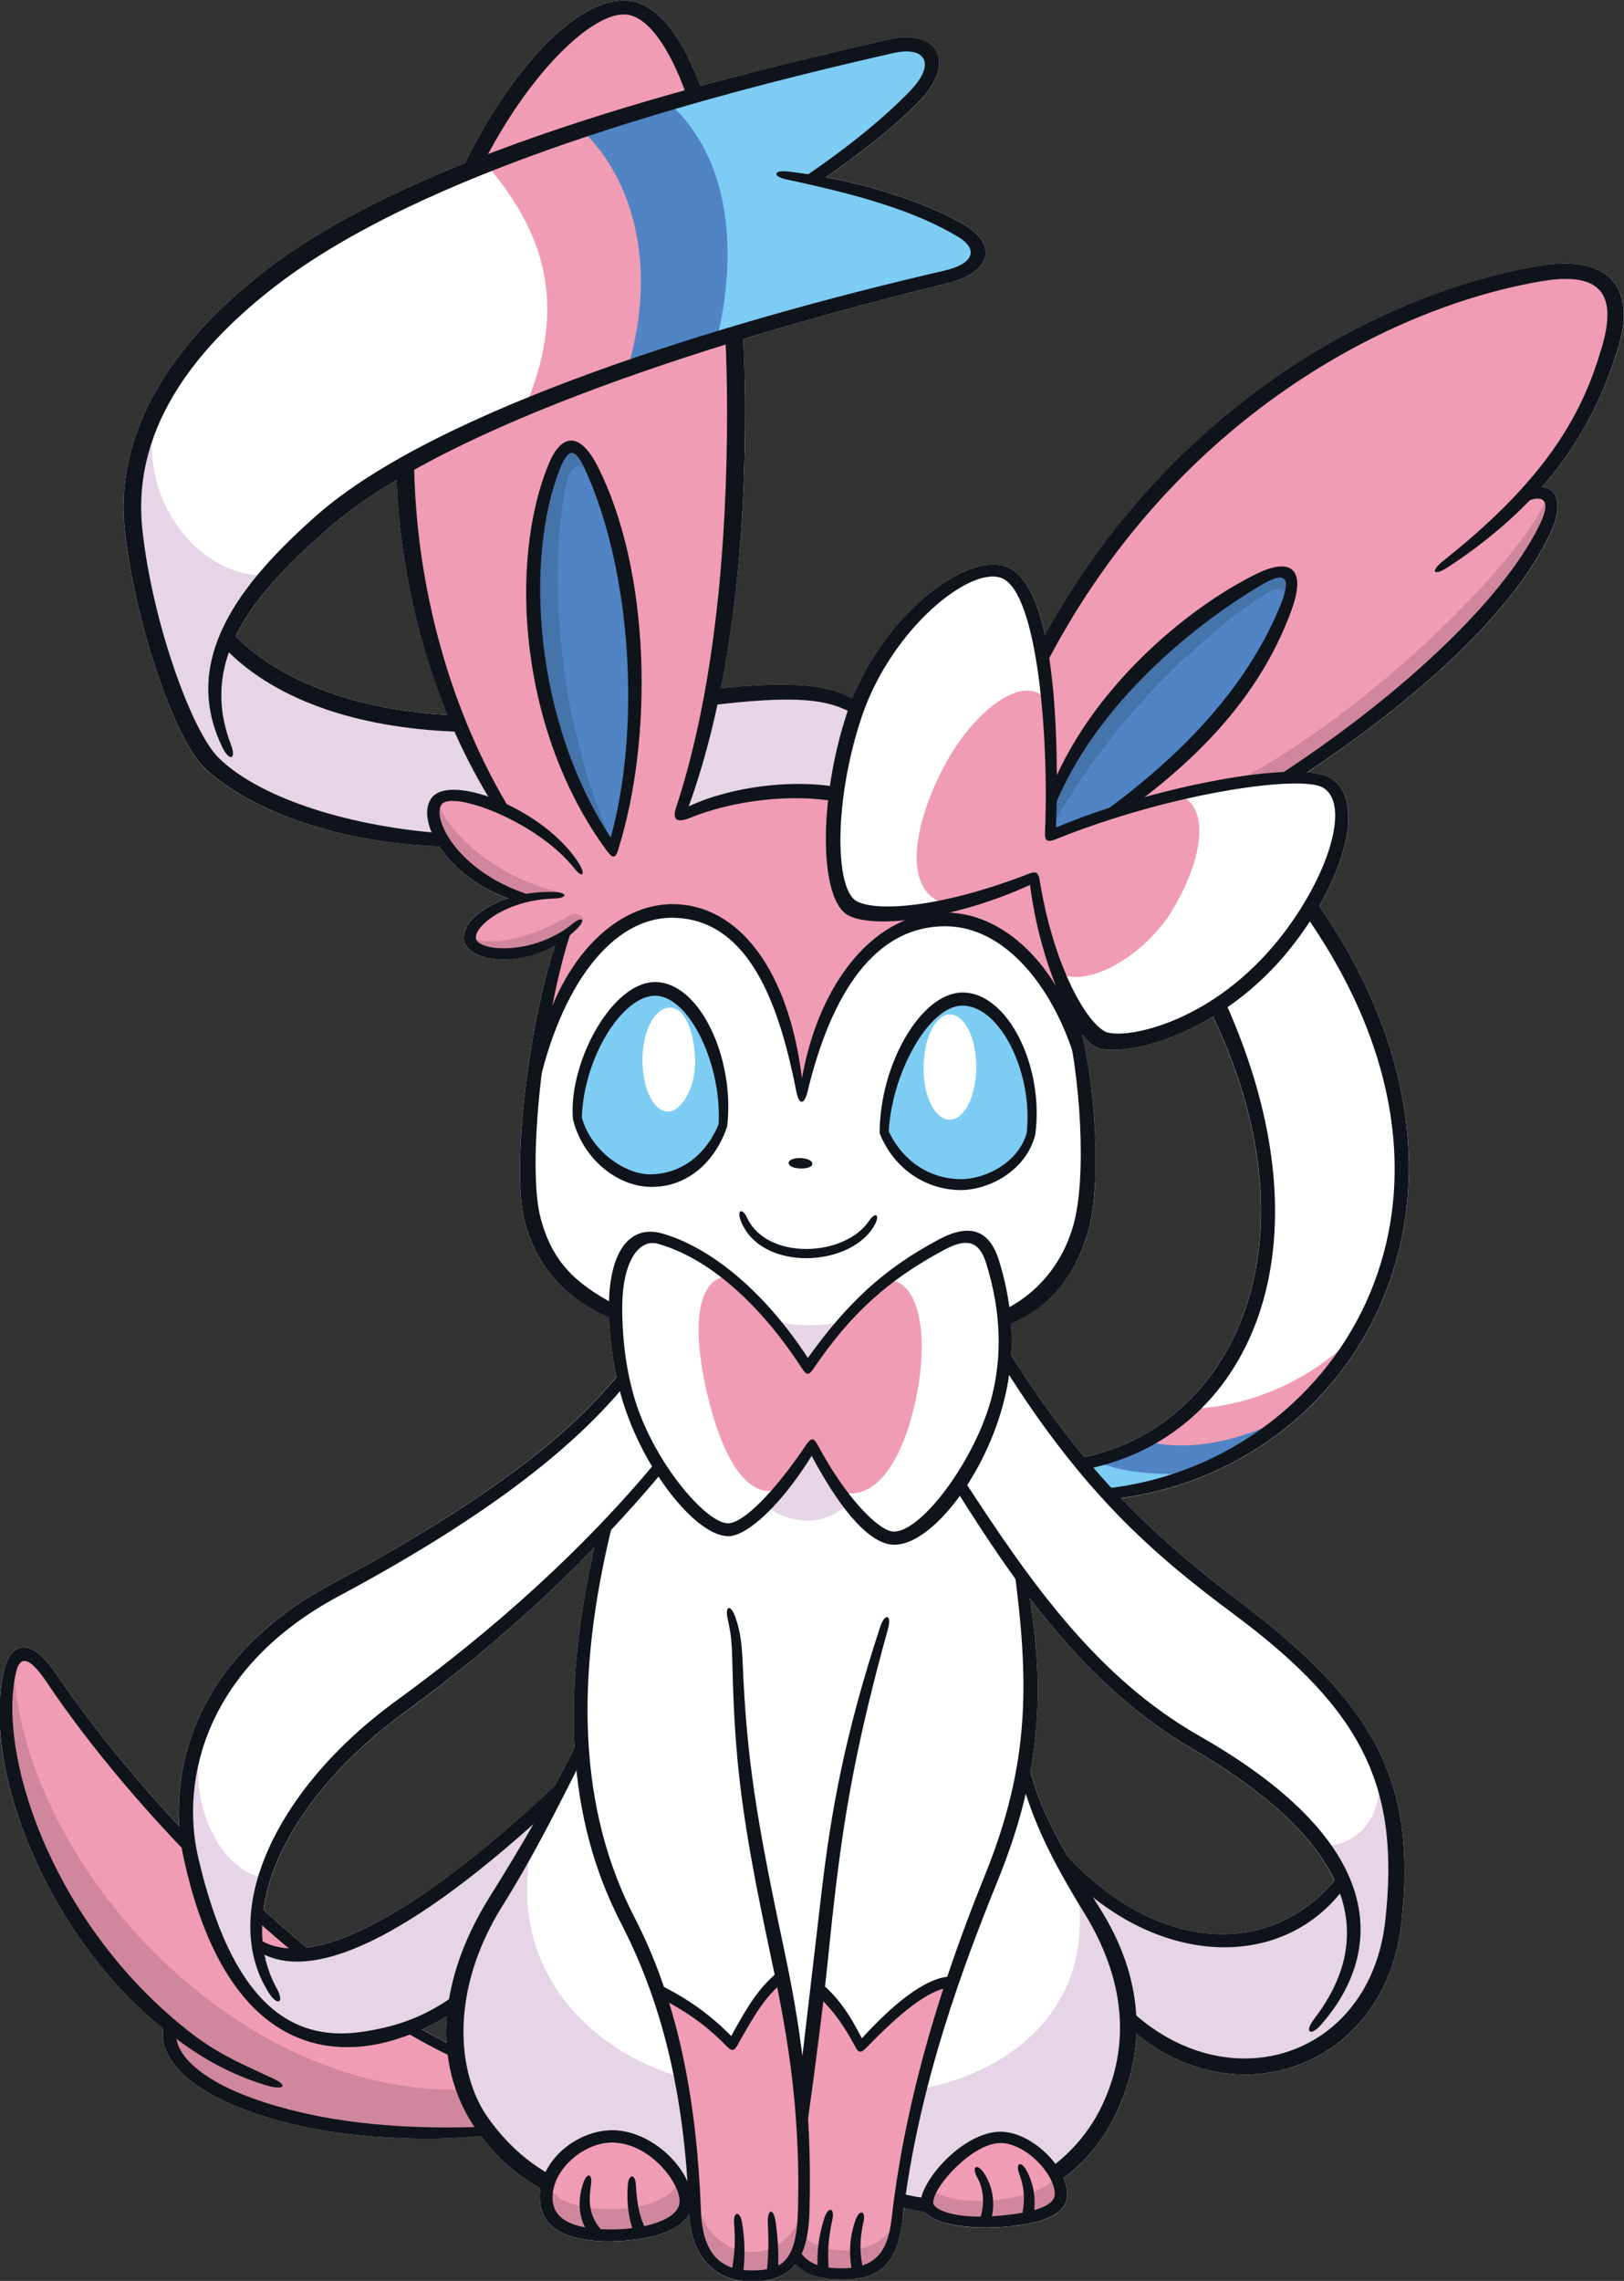 <?xml version="1.0" encoding="UTF-8"?>
<!-- Created with Inkscape (http://www.inkscape.org/) -->
<svg version="1.1" viewBox="0 0 205.75 288.86" xmlns="http://www.w3.org/2000/svg">
 <rect x="0" y="0" width="205.75" height="288.86" fill="#333333" stroke="none"/>
 <g transform="translate(-1.835 -4.677)">
  <g transform="matrix(2.112 .04 -.04 2.112 -97.808 -171.4)">
   <path d="m85.188 186.55c-0.39 0.807-0.775 1.584-1.163 2.341-5.924 5.774-11.1 9.413-14.676 9.95-0.883-0.703-1.762-1.446-2.637-2.21 0.466-4.004 3.568-8.47 8.295-12.048 4.043-3.066 7.777-6.452 11.15-10.067-0.915 4.403-1.248 8.397-0.969 12.034m-7.346 16.224c-0.037 0.555-0.036 1.095 0.005 1.618-0.494-0.237-0.992-0.498-1.499-0.783 0.523-0.247 1.023-0.529 1.493-0.836m53.058-9.118c-3.866 4.778-10.557 4.459-15.981-1.078-1.119-1.823-1.881-3.368-2.377-5.135 0.555-3.451 0.419-6.729-0.232-10.357 2.736 3.445 5.917 6.6 9.918 8.838 4.726 2.645 7.447 5.24 8.672 7.732m-15.475-25.095c-1.484-1.718-2.984-3.695-4.521-6.049 0.019-0.628 4e-3 -1.26-0.048-1.899 2.507-1.074 3.853-3.109 4.512-5.486 0.714-2.597 0.426-7.869-0.543-11.821-2e-3 -0.027-6e-3 -0.048-5e-3 -0.069 0.27 0.326 0.532 0.569 0.784 0.71 0.839 0.473 3.849 0.048 7.023-1.941 6.638 13.241 1.879 24.4-7.202 26.555m-46.399-54.813c1.12-1.018 2.491-2.014 4.051-2.99 0.285 4.788 1.411 9.645 3.306 14.028-6.192-0.222-10.475-2.205-12.789-4.46 1.082-2.357 3.144-4.496 5.433-6.577m72.139-17.08c-9.379 1.843-21.728 8.78-29.034 22.674-0.493-2.077-1.242-3.636-2.366-4.049-2.387-0.885-7.136 2.859-9.117 8.073-1.498-0.82-3.654-0.985-7.905-0.482 0.851-4.757 1.203-9.962 1.159-15.272-0.019-1.97-0.091-3.867-0.21-5.683 4.148-1.352 8.315-2.554 12.148-3.571 2.767-0.735 2.913-2.41 1.051-3.488-2.114-1.218-5.316-2.206-8.42-2.737 2.29-1.658 4.163-3.205 5.543-4.693 2.205-2.374 0.931-4.348-1.935-3.633-3.433 0.845-7.289 1.841-11.247 3.001-1.237-3.127-2.782-4.969-4.5-5.042-2.874-0.121-6.701 3.941-9.518 9.935-4.606 1.953-8.787 4.192-11.958 6.762-6.229 5.048-8.691 10.452-8.029 15.657 0.682 5.319 3.189 12.492 5.11 14.192 2.753 2.425 7.944 4.269 14.099 4.36 0.827 1.203 2.279 2.404 4.185 3.049-1.756 0.609-2.839 1.754-2.566 2.67 0.332 1.099 3.119 1.501 5.463 0.084-1.44 4.384-2.456 13.468-1.5 16.702 0.78 2.642 2.628 4.524 5.154 5.54 0.062 1.214 0.224 2.41 0.496 3.565-3.339 4.197-8.738 8.194-16.84 12.735-7.372 4.126-9.259 10.07-8.867 14.7-2.906-3.003-5.525-6.124-7.551-9.002-1.708-2.424-2.765-1.586-3.075-0.363-1.437 5.62 2.588 15.853 9.893 21.502-0.235 1.573 1.338 4.274 8.538 5.727 2.433 0.487 6.706 0.842 10.636 0.356 1.055 1.35 2.287 2.357 3.638 3.07-0.034 0.241-0.048 0.48-0.025 0.733 0.12 1.318 1.089 2.382 4.124 2.368 2.244-0.055 4.271-0.594 4.843-1.765 0.187 2.607 1.622 4.043 3.784 4.013 1.11-0.014 2.053-0.276 2.666-1.117 0.534 0.531 1.278 0.851 2.229 0.887 2.4 0.1 3.827-0.567 4.11-3.6 0.028-0.262 0.063-0.514 0.091-0.769 0.403 0.097 0.814 0.175 1.226 0.221 0.64 0.723 2.577 1.034 4.778 0.817 2.776-0.267 3.772-1.002 3.761-1.996-4e-3 -0.328-0.086-0.661-0.236-0.997 1.269-0.989 2.34-2.305 3.086-3.948 0.699-1.542 1.082-3.149 1.118-4.796 6.297 4.997 14.975 1.608 15.765-6.896 0.795-8.531-1.836-13.096-9.971-19.043-2.518-1.845-4.922-3.727-7.331-6.138 14.216-2.208 23.425-18.703 11.221-35.715 1.825-3.334 2.339-6.681 0.517-7.699-0.312-0.17-0.787-0.273-1.394-0.305 6.803-4.726 12.432-10.107 14.415-14.843 0.626-1.504 0.237-2.522-0.668-2.512 2.429-2.866 3.611-5.707 4.37-8.241 1.226-4.08-0.807-5.807-4.952-4.997" fill="#fff"/>
   <path d="m78.442 204.94c-10.213-5.082-20.725-16.095-24.646-21.867-1.386-2.032-2.465-2.143-2.677 0.462-0.576 7.172 3.868 14.854 10.128 20.072-1.066 4.771 12.599 7.349 18.781 5.993-1.085-1.702-1.502-2.688-1.586-4.66" fill="#f09cb4"/>
   <path d="m51.433 182.11c0.65 11.674 13.415 25.589 27.362 25.076 0.344 0.809 0.704 1.65 1.473 2.414-6.321 1.307-20.017-1.15-19.027-5.977-6.444-5.34-10.787-13.422-9.807-21.513" fill="#d0879d"/>
   <path d="m61.062 204.04c-7.449-5.602-11.572-16.002-10.126-21.687 0.31-1.223 1.366-2.058 3.075 0.366 5.708 8.103 16.135 18.179 24.348 21.916l0.098 0.713c-9.51-4.18-19.838-14.7-25.03-22.155-1.067-1.524-1.62-1.517-1.828-0.51-1.026 4.891 2.316 14.377 9.823 20.561 2.251 1.864 3.479 2.355 6.076 3.492 0.903 0.396 0.657 0.72-0.483 0.392-2.731-0.786-4.574-2.054-5.952-3.089" fill="#0f141b"/>
   <path d="m111.69 175.62c0.722 3.33 1.383 7.651 0.44 11.623 0.866 2.726 1.974 4.709 2.939 6.189 6.973 5.68 13.104 4.657 16.232 4.9e-4 -1.854-3.149-5.412-5.933-8.825-7.863-3.413-1.933-7.468-5.425-10.786-9.95m-27.309 13.278c0.212-7e-3 1.198-2.241 1.198-2.241-0.055-3.825 0.032-8.823 1.038-13.084-3.671 3.989-8.452 8.216-12.497 11.262-4.678 3.525-8.628 9.621-7.725 13.861 3.443 2.193 11.736-2.938 17.986-9.798m26.15-26.397c5.708 9.236 11.977 13.226 16.302 16.391 9.424 6.901 8.876 18.129 6.064 22.154-3.308 4.73-9.947 5.181-14.155 1.305 0.396 8.788-8.085 13.02-13.598 11.085l-12.195-0.281c-8.278 2.685-14.958-2.717-14.508-11.032-2.766 1.606-5.357 2.504-7.777 2.277-4.64-0.428-7.521-6.393-8.786-12.289-1.272-5.896 3.713-12.59 10.192-15.739 6.473-3.159 12.586-8.675 15.755-12.409z" fill="#fff"/>
   <path d="m110.43 160.06c1.754-0.541 3.398-2.078 4.08-3.956 0.585-1.617 0.878-3.517 0.955-5.59 0.072-1.937-0.123-3.94-0.643-6.055-1.61-4.09-4.483-8.189-8.134-8.03-3.647 0.159-6.845 2.708-8.633 10.57-1.054-5.439-3.151-10.586-7.516-10.831-4.358-0.252-7.528 4.66-8.67 10.569-0.086 3.722-0.447 7.073 0.628 9.249 1.074 2.17 2.781 3.655 4.752 4.391l11.67 4.89z" fill="#fff"/>
   <path d="m92.125 101.9c4.112-1.302 8.595-2.559 13.443-3.846 2.959-0.784 2.519-2.235 1.065-2.921-2.376-1.127-5.75-2.318-8.906-2.83 3.14-2.25 5.931-4.674 6.705-6.092 0.774-1.424 0.069-2.51-2.351-1.942-4.06 0.952-8.563 2.181-13.068 3.629z" fill="#7dccf3"/>
   <path d="m86.835 103.68c1.691-0.604 3.45-1.199 5.29-1.782 1.121-4.994 0.67-10.729-3.116-14.002-1.72 0.556-3.442 1.145-5.143 1.756z" fill="#5084c4"/>
   <path d="m80.765 106.08c1.899-0.833 3.927-1.625 6.07-2.393 1.689-6.288-0.067-11.318-2.968-14.024-1.929 0.696-3.836 1.43-5.672 2.197z" fill="#f09cb4"/>
   <path d="m112.65 131.34c0.136-5.611-0.685-14.696-2.989-15.708-1.836-0.81-7.047 2.971-8.844 8.662-1.59 5.052-1.398 10.874 0.105 11.63 1.251 0.625 5.857 0.01 10.814-2.028 0.731 4.265 2.687 8.762 4.121 9.557 1.208 0.682 6.499-0.656 10.295-5.051 3.332-3.852 5.008-9.369 3.05-10.521-1.606-0.953-10.064 0.702-16.552 3.458" fill="#fff"/>
   <path d="m98.729 163.48c-2.039-3.008-5.081-6.497-8.434-7.37-1.744-0.452-3.24 0.014-3.178 2.918 0.089 4.611 1.552 10.619 5.805 13.8 0.871 0.655 1.536 0.811 2.514-0.173 1.62-1.634 2.49-2.621 3.652-4.487 1.152 2.199 2.14 3.724 3.798 5.003 1.094 0.852 1.687 0.778 2.71-0.225 4.011-3.93 6.245-9.519 4.099-15.968-0.538-1.621-1.611-1.814-3.062-0.997-3.049 1.717-5.495 3.814-7.905 7.499" fill="#fff"/>
   <path d="m93.389 149.1c0.156-4.04-1.524-8.068-4.183-8.173-2.353-0.085-4.574 4.279-4.602 7.903 0.632 2.139 2.837 3.708 4.45 3.647 1.787-0.066 3.524-1.269 4.335-3.378" fill="#7dccf3"/>
   <path d="m103.01 149.33c0.14-5.277 3.086-8.239 4.559-8.263 2.288-0.036 4.749 3.459 4.292 8.193-0.466 1.863-2.586 3.096-4.238 3.104-1.782 7e-3 -3.619-0.99-4.612-3.034" fill="#7dccf3"/>
   <g fill="#fff">
    <path d="m90.074 142.08c-0.847 0.015-1.587 1.235-1.603 3.01-0.015 1.833 0.711 3.241 1.592 3.226 0.721-0.012 1.644-1.309 1.563-3.141-0.083-1.788-0.742-3.108-1.552-3.095"/>
    <path d="m106.96 148.49c0.844-0.029 1.546-1.339 1.535-3.118-0.016-1.827-0.77-3.219-1.647-3.197-0.806 0.023-1.522 1.33-1.513 3.166 0.01 1.895 0.812 3.172 1.625 3.149"/>
    <path d="m78.195 91.854c-6.037 2.521-11.367 5.39-14.73 8.443-3.124 2.834-6.769 8.114-6.27 13.161 0.506 5.051 2.989 12.325 4.747 14.235 1.765 1.9 6.616 4.273 14.167 4.608-1.036-2.069-0.549-3.734 3.679-1.981-1.069-1.766-2.034-3.288-2.542-4.986-3.296-0.039-9.678-0.651-14.22-4.879 3.417-6.321 9.385-10.718 17.74-14.38 2.564-6.555 0.44-10.706-2.57-14.221"/>
   </g>
   <g fill="#f09cb4">
    <path d="m106.83 135.6c-2.767-0.271-2.716-3.991-0.678-8.152 1.728-3.525 4.946-6.077 6.237-4.064 0.104 1.737 0.346 5.568 0.261 7.955 1.97-0.91 5.121-1.941 7.409-2.622 1.968 0.278 2.142 3.226 0.029 6.934-1.529 2.688-5.063 4.974-6.933 3.838-0.495-1.811-1.076-3.682-1.418-5.6-1.214 0.424-2.7 1-4.906 1.712"/>
    <path d="m100.75 170.91c2.311 0.671 3.977-2.252 4.603-6.244 0.591-3.734-0.217-6.704-2.08-6.487-1.234 1.075-3.113 3.265-4.494 5.234-0.939-1.336-3.018-3.812-4.468-5.208-1.758-0.443-2.927 1.632-1.596 6.919 1.03 4.09 2.666 6.529 4.581 5.642 0.627-0.886 1.151-1.607 1.792-2.591 0.651 1.15 0.936 1.653 1.661 2.737"/>
    <path d="m99.812 129.22c-2.52-0.544-5.872-0.321-9.378 1.382 2.61-8.394 3.618-19.812 2.618-29.06-5.376 1.793-12.562 4.487-19.528 8.383 0.166 4.996 2.197 15.128 6.264 20.392-1.635-0.664-3.731-1.26-4.152-0.194-0.421 1.059 1.12 4.386 5.275 5.502-1.594 0.682-3.14 1.461-2.859 2.634 0.248 1.066 3.192 1.333 5.597-0.414-0.522 1.568-1.284 4.969-1.527 7.593 1.573-5.394 4.359-9.129 7.937-9.144 3.581-0.018 6.608 2.945 7.991 10.702 1.183-5.037 3.881-10.69 8.633-10.57 4.752 0.124 6.901 4.899 8.372 9.075-0.145-1.278-0.257-2.66-0.37-3.333-0.962-1.272-2.582-5.943-2.948-8.282-3.074 1.293-8.658 3.182-10.815 2.031-1.28-0.691-1.564-3.372-1.111-6.701"/>
    <path d="m90.549 87.337c-0.692-2.281-2.677-5.157-4.319-5.149-2.783 0.015-6.344 4.099-8.893 9.808 3.526-1.361 8.519-3.326 13.212-4.659"/>
    <path d="m111.89 120.7c5.97-12.607 18.81-22.206 29.74-23.67 3.01-0.41 5.056 0.88 4.273 3.625-0.733 2.562-1.886 6.248-4.995 9.595 1.349-0.464 1.796 0.645 1.149 2.196-1.053 2.522-6.725 9.921-15.212 15.102-3.116 0.332-10.66 1.892-14.196 3.789 0.132-3.017 7e-4 -7.237-0.76-10.636"/>
    <path d="m97.963 199.88c-1.23 1.28-2.157 2.352-2.972 4.245-0.968-1.064-3.001-2.702-4.45-3.074 1.185 3.368 2.415 9.297 2.433 12.646 0.014 3.131 1.23 4.26 3.316 4.351 1.415 0.063 2.306-0.63 2.715-1.283 0.832 0.926 1.691 1.089 2.62 1.052 1.969-0.084 3.479-0.574 3.516-4.386 0.021-2.266 1.814-9.944 3.036-13.218-1.101-0.06-2.612 0.699-5.52 3.844-0.658-1.269-1.693-2.605-2.556-3.392-0.267 2.17-0.494 4.815-0.794 7.5-0.391-3.436-0.817-5.811-1.343-8.285"/>
   </g>
   <path d="m86.533 132.61c1.589-5.793 1.956-17.217-2.052-23.316-0.607-0.926-1.398-1.063-1.989 0.513-1.466 3.895-2.667 14.454 4.04 22.803" fill="#5084c4"/>
   <path d="m112.71 129.18c1.891-5.186 7.662-11.651 12.592-13.71 1.203-0.5 1.897-0.076 1.425 1.306-1.227 3.551-3.755 8.564-10.077 13.059-1.734 0.576-2.977 1.006-4.002 1.507 0.072-0.814 0.069-1.38 0.062-2.162" fill="#5084c4"/>
   <path d="m122.94 141.34c5.532 11.989 5.053 23.619-7.635 27.672 0.643 0.631 1.177 1.268 1.637 1.726 15.346-1.976 23.43-20.117 11.253-35.431-0.962 2.132-2.554 3.841-5.256 6.033" fill="#fff"/>
   <path d="m84.623 110.14c-0.629-0.739-1.135-0.519-1.377 0.733-1.042 5.324-0.184 14.41 3.181 21.408-3.887-4.665-6.823-14.571-3.759-22.856 0.435-1.175 1.355-1.242 1.955 0.715" fill="#4574ab"/>
   <path d="m126.19 117.6c0.542-1.458 0.07-1.65-1.143-0.82-3.911 2.677-9.177 8.041-12.212 13.899l-0.161-1.684c2.562-5.582 8.061-11.205 12.411-13.47 1.367-0.716 2.467-0.089 1.105 2.075" fill="#4574ab"/>
   <path d="m75.833 129.81c0.672 2.253 4.036 4.816 7.572 5.497-0.951 0.057-1.856 0.193-2.334 0.411-2.585-0.761-6.03-3.668-5.238-5.907" fill="#d0879d"/>
   <path d="m78.028 138.09c1.226 0.652 3.913-0.151 5.824-1.366 0.62-0.394 1.304 0.108 0.607 0.694-2.382 2.007-6.151 2.224-6.431 0.672" fill="#d0879d"/>
   <path d="m105.08 213.42c10.15 3.103 18.755-9.69 10.416-18.852 1.141 6.497-3.193 10.755-9.08 12.034-0.526 2.268-0.961 4.214-1.337 6.817" fill="#e6d4e7"/>
   <path d="m82.729 192.45c-1.376 7.103 3.303 12.096 9.149 13.724 0.473 1.868 0.873 4.864 0.992 7.243-4.868 1.802-11.815-0.88-13.945-6.202-2.133-5.311 0.606-9.755 3.803-14.765" fill="#e6d4e7"/>
   <path d="m92.969 213.49c1.012 4.216 5.975 4.015 6.45 0.042 0.226 2.697-0.439 4.465-2.817 4.513-2.371 0.051-3.724-1.468-3.634-4.555" fill="#d0879d"/>
   <path d="m99.429 215.55c1.212 1.238 4.791 1.292 5.63-1.157-0.022 2.515-1.507 3.443-3.283 3.454-0.99 4e-3 -2.193-0.275-2.767-1.193 0.213-0.39 0.28-0.678 0.419-1.103" fill="#d0879d"/>
   <path d="m96.201 171.73c1.631 1.248 3.63 1.325 5.134-0.107-0.746-0.941-1.681-2.301-2.247-3.454-0.783 1.27-1.464 2.243-2.887 3.562" fill="#e6d4e7"/>
   <path d="m76.18 132.14c-4.112 0.179-11.673-1.962-13.866-4.295-3.165-3.363-6.92-14.868-3.867-20.862-0.93 6.454 3.944 9.995 6.904 9.617-1.089 1.343-1.81 2.601-2.251 3.772 1.66 2.675 7.659 4.881 13.865 4.783 0.785 1.591 1.572 3.216 2.678 5.021-3.799-1.474-4.891-0.261-3.463 1.964" fill="#e6d4e7"/>
   <path d="m141.96 110.81c-1.935 4.15-10.48 12.835-18.277 17.136 0.846-0.104 2.478-0.341 3.414-0.344 6.813-4.948 16.246-14.217 14.863-16.792" fill="#d0879d"/>
   <g fill="#e6d4e7">
    <path d="m62.787 186.61c-0.772 4.285 1.618 7.761 3.807 8.076-0.319 1.629-0.502 2.61 0.064 4.091 2.149 1.758 8.741-1.203 17.587-9.332-1.612 3.167-5.637 9.046-5.944 12.536-4.448 3.279-9.563 3.206-11.905 0.38-2.341-2.826-6.33-10.761-3.609-15.751"/>
    <path d="m129.88 191.52c1.99 0.347 4.213-1.583 3.45-4.91 2.84 8.108 0.983 16.32-5.568 17.927-2.872 0.705-6.488 0.083-9.105-2.457-0.26-2.353-1.303-5.542-3.838-8.753 6.483 5.607 13.142 4.652 16.451 0.205-0.39-0.633-0.783-1.519-1.39-2.012"/>
    <path d="m96.582 160.67c1.062 0.421 3.122 0.378 4.394-0.021-0.731 0.79-1.875 2.285-2.199 2.845-0.401-0.627-1.666-2.14-2.195-2.825"/>
   </g>
   <path d="m116.16 168.79c-0.251 0.064-0.496 0.135-0.753 0.182 0.537 0.641 1.072 1.241 1.641 1.842 1.59-0.303 3.126-0.759 4.588-1.349z" fill="#7dccf3"/>
   <path d="m119.07 167.54c-0.914 0.532-1.886 0.957-2.902 1.243 1.208 0.569 3.103 0.77 5.479 0.671 2.056-0.835 3.961-1.952 5.636-3.373z" fill="#5084c4"/>
   <path d="m119.07 167.54c2.221 0.477 4.773 0.206 8.213-1.458 1.664-1.404 3.105-3.108 4.227-5.105-2.907 3.005-6.633 4.418-9.741 4.556-0.808 0.757-1.723 1.44-2.7 2.007" fill="#f09cb4"/>
   <path d="m92.25 123.4c-0.506 2.299-0.913 4.891-1.819 7.202 1.61-0.856 6.153-2.196 9.382-1.378 0.213-1.52 0.492-3.624 1.161-5.321-2.448-1.115-4.852-1.079-8.724-0.503" fill="#e6d4e7"/>
   <g fill="#0f141b">
    <path d="m98.773 151.29c-0.014-0.444-1.414-0.439-1.419-0.029 7.86e-4 0.42 1.431 0.419 1.419 0.029"/>
    <path d="m112.08 134c0.885 4.912 2.804 8.298 4.056 9.005 0.9 0.498 5.72-0.308 9.704-4.905 3.191-3.689 5.009-8.829 3.141-9.938-1.281-0.756-8.973 0.411-16.032 3.413-0.439 0.181-0.611 0.09-0.599-0.404 0.138-5.898-0.745-14.268-2.827-15.184-1.883-0.825-6.615 3.128-8.295 8.45-1.587 5.048-1.424 10.389-0.086 11.061 1.261 0.632 5.16 0.262 10.3-1.852 0.391-0.155 0.553-0.106 0.638 0.354m3.522 9.945c-1.484-0.834-3.445-5.163-4.088-9.624-4.406 2.113-9.225 2.844-10.856 2.037-1.786-0.887-1.951-6.917-0.296-12.196 1.775-5.627 6.892-9.796 9.4-8.874 2.964 1.09 3.33 10.192 3.242 15.562 5.837-2.591 14.432-4.376 16.386-3.286 2.464 1.379 0.669 6.998-2.883 11.109-4.192 4.836-9.718 5.939-10.906 5.271"/>
    <path d="m111.72 120.11c7.254-14.414 19.89-21.576 29.443-23.447 4.145-0.81 6.175 0.918 4.952 4.997-1.189 3.972-3.404 8.687-9.867 13.117-0.91 0.624-1.132 0.307-0.275-0.394 6.298-5.189 8.205-9.19 9.228-12.979 0.914-3.362-0.331-4.516-3.851-3.824-9.571 1.874-22.177 9.183-29.294 23.83z"/>
    <path d="m140.94 110.14c1.436-0.748 2.262 0.376 1.47 2.277-2.035 4.857-7.911 10.407-14.959 15.215l-1.459 0.041c7.206-4.83 13.558-10.885 15.697-15.579 0.64-1.38 0.286-2.016-1.437-1.023z"/>
    <path d="m112.6 128.69c2.271-6.113 7.89-11.077 12.121-13.263 2.005-1.038 3.024-0.431 2.173 2.08-1.56 4.612-4.822 8.63-9.722 12.274l-1.655 0.329c5.28-3.919 8.93-8.216 10.71-12.886 0.627-1.643 0.242-2.02-1.128-1.178-4.403 2.696-10.326 7.883-12.44 14.216z"/>
    <path d="m74.092 109.61c0.223 7.411 2.416 15.005 6.335 21.077l-1.071-0.377c-3.791-5.7-5.97-12.955-6.313-20.021z"/>
    <path d="m93.666 101.51c0.14 1.94 0.217 3.983 0.235 6.104 0.072 8.113-0.779 16.017-2.945 22.386 2.613-1.286 6.314-1.744 8.926-1.317l-0.101 0.867c-2.554-0.439-6.152 0.015-8.753 1.145-0.626 0.275-1.086 0.233-0.836-0.582 1.942-6.28 2.707-14.201 2.635-22.505-0.017-2.045-0.085-3.956-0.202-5.744z"/>
    <path d="m90.066 87.509c-1.198-3.255-2.601-4.854-3.794-4.904-1.946-0.1-5.652 3.444-8.467 9.284l-1.261 0.385c2.844-6.311 6.825-10.632 9.788-10.508 1.8 0.082 3.409 2.083 4.674 5.481z"/>
    <path d="m82.84 109.94c-1.999 5.37-1.276 15.077 3.473 22.017 1.668-6.493 0.995-15.819-1.925-21.977-0.661-1.399-1.065-1.336-1.549-0.04m3.304 22.873c-5.459-7.068-6.283-17.276-3.971-23.18 0.703-1.802 1.805-2.014 2.914 0.048 3.337 6.239 3.684 16.303 1.67 23.059-0.13 0.436-0.298 0.479-0.613 0.07"/>
    <path d="m77.391 125.79c-5.857-0.024-11.21-1.494-14.466-4.774l0.316-1.056c2.267 2.462 6.818 4.689 13.58 4.839z"/>
    <path d="m92.235 122.94c5.013-0.626 7.249-0.402 8.825 0.667l-0.244 0.709c-1.614-0.923-3.53-1.111-8.655-0.399z"/>
    <path d="m76.622 132.68c-6.412 0.021-11.847-1.871-14.683-4.374-1.925-1.7-4.432-8.87-5.11-14.192-0.665-5.202 1.8-10.61 8.026-15.658 8.819-7.144 25.484-11.756 37.223-14.653 2.869-0.719 4.14 1.255 1.935 3.629-1.461 1.577-3.474 3.216-5.948 4.991l-0.924-0.26c2.62-1.846 4.764-3.669 6.281-5.302 1.535-1.653 0.895-2.735-1.093-2.238-11.697 2.892-28.122 7.672-36.864 14.756-3.972 3.218-8.416 8.16-7.585 14.654 0.708 5.596 3.212 12.055 4.818 13.579 2.322 2.214 7.402 3.918 13.457 4.282z"/>
    <path d="m62.923 126.99c-2.638-5.194 0.848-9.85 5.385-14.007 7.075-6.49 24.283-12.106 37.347-15.38 1.94-0.487 1.937-1.399 0.84-2.03-2.59-1.499-5.945-2.409-10.398-3.264-0.845-0.166-0.789-0.56 0.069-0.479 3.724 0.348 8.082 1.518 10.726 3.042 1.865 1.077 1.712 2.752-1.051 3.488-12.994 3.446-29.787 8.997-36.815 15.389-4.209 3.832-7.684 7.864-5.604 13.038 0.378 0.933-0.053 1.07-0.498 0.204"/>
    <path d="m80.808 135.89c-4.047-1.058-6.331-4.674-5.273-6.113 1.121-1.526 6.836 0.6 8.895 3.758 0.434 0.668 0.248 0.929-0.255 0.317-2.328-2.818-7.467-4.562-8.044-3.681-0.594 0.914 1.206 4.256 5.809 5.436z"/>
    <path d="m77.657 138.39c-0.4-1.333 2.082-3.142 5.307-3.106 0.846 0.012 0.86 0.35 0.029 0.393-2.974 0.142-4.856 1.846-4.637 2.519 0.243 0.755 3.495 0.905 5.766-1.023 0.596-0.508 0.803-0.263 0.257 0.305-2.457 2.558-6.328 2.218-6.718 0.913"/>
    <path d="m87.258 160.91c-2.78-0.958-4.807-2.921-5.64-5.735-0.984-3.334 0.123-12.849 1.623-17.074l0.799-0.447c-1.553 4.961-2.411 14.117-1.482 17.252 0.749 2.552 2.114 3.812 4.598 5.069z"/>
    <path d="m114.5 142.1c1.223 4.021 1.655 10.151 0.865 13.022-0.694 2.498-2.131 4.636-4.903 5.661l-0.15-0.892c1.968-0.975 3.507-2.734 4.167-5.151 0.779-2.851 0.323-9.077-0.865-13.254z"/>
    <path d="m89.207 141.39c-1.951-0.039-4.264 3.715-4.307 7.39 0.621 2.04 2.694 3.352 4.156 3.321 1.786-0.035 3.306-1.173 4.053-3.079 0.129-3.574-1.879-7.598-3.903-7.632m0.018-0.822c2.634 0.046 4.789 4.521 4.404 8.545-0.004 0.027-0.009 0.054-0.016 0.078-0.77 2.332-2.522 3.675-4.549 3.662-1.935-5e-3 -4.039-1.556-4.69-3.948-0.006-0.021-0.012-0.048-0.011-0.069-0.325-3.338 2.204-8.31 4.859-8.267"/>
    <path d="m103.32 149.26c0.882 1.768 2.5 2.783 4.323 2.777 1.577-6e-3 3.505-1.106 3.95-2.84 0.332-3.52-1.675-7.574-3.986-7.566-2.039 0.034-4.178 4.171-4.287 7.629m4.256-8.412c2.747-0.07 5.008 4.388 4.534 8.433-0.495 2.159-2.708 3.403-4.473 3.411-2.025 0.01-3.944-1.188-4.837-3.26-0.019-0.034-0.025-0.072-0.024-0.11-0.065-4.054 2.307-8.413 4.8-8.474"/>
    <path d="m94.544 154.77c-0.257-0.643 0.085-0.783 0.384-0.166 1.235 2.516 5.885 2.261 7.325 0.02 0.351-0.539 0.636-0.377 0.355 0.202-1.298 2.627-6.804 3.054-8.065-0.057"/>
    <path d="m99.419 168.14c1.729 3.097 3.757 5.105 4.659 5.098 1.69-0.01 4.899-4.532 5.747-8.298 0.508-2.248 0.489-4.88-0.512-7.884-0.441-1.331-1.179-1.528-2.558-0.75-3.296 1.853-5.481 3.893-7.668 7.24-0.272 0.415-0.4 0.456-0.694 0.026-2.617-3.872-5.752-6.531-8.8-7.319-1.104-0.289-2.114 1.056-2.054 3.918 0.022 1.045 0.125 2.984 0.766 5.14 1.149 3.879 4.466 7.628 5.808 7.618 0.949-0.012 2.795-1.987 4.614-4.796 0.283-0.435 0.437-0.444 0.693 7e-3m-0.354 0.651c-1.888 3.162-3.859 4.908-4.925 4.913-1.953 9e-3 -5.225-3.975-6.532-8.179-0.535-1.716-0.828-3.555-0.87-5.437-0.06-3.194 1.08-5.006 3.142-4.448 2.712 0.727 6.006 3.114 8.846 7.287 2.286-3.327 4.459-5.439 7.723-7.252 1.812-1.007 3.007-0.667 3.63 1.202 0.936 2.807 1.086 5.607 0.487 8.269-1.012 4.547-4.187 8.858-6.458 8.881-1.342 7e-3 -3.069-1.694-5.044-5.236"/>
    <path d="m114.96 168.66c9.482-1.894 14.536-13.439 7.45-27.097l0.904-0.526c7.08 14.88 1.821 26.187-7.824 28.253z"/>
    <path d="m128.58 134.85c12.778 17.333 3.208 34.254-11.382 36.188l-0.579-0.608c13.499-1.636 24.039-17.333 11.424-34.644z"/>
    <path d="m115.03 147.31c-0.826-5.193-4.186-10.443-8.485-10.413-4.295 0.03-6.841 4.179-8.139 10.069-0.185 0.814-0.499 0.821-0.672 7e-3 -0.998-4.577-2.787-10.322-7.618-10.277-3.561 0.032-6.654 4.079-7.925 10.632l0.212-3.414c1.474-5.373 4.738-8.001 7.726-8.037 3.951-0.041 7.012 3.831 7.925 10.293 0.941-5.925 4.292-10.063 8.407-10.102 3.995-0.036 7.161 3.736 8.41 8.052z"/>
    <path d="m78.207 202.54c-1.52 1.046-3.465 1.912-5.346 2.152-4.239 0.548-8.773-1.792-10.982-11.014-1.152-4.79 0.088-11.918 8.551-16.662 8.4-4.702 13.902-8.826 17.205-13.191l0.322 0.74c-3.367 4.308-8.845 8.553-17.096 13.177-7.914 4.43-9.29 11.209-8.129 15.805 2.139 8.507 5.644 10.982 9.95 10.293 1.924-0.311 3.683-0.882 5.537-2.273z"/>
    <path d="m84.101 189.95c-8.626 8.317-14.51 11.105-17.704 9.141l-0.018-0.755c3.323 2.19 10.152-2.01 18.313-10.113z"/>
    <path d="m90.217 169.83c-4.342 5.405-9.47 10.398-15.211 14.743-6.718 5.084-10.163 11.974-7.407 16.758 0.49 0.851 0.056 1.063-0.456 0.293-3.123-4.648 0.003-12.163 7.288-17.68 5.754-4.359 11.005-9.228 15.341-14.661z"/>
    <path d="m118.69 201.56c6.122 5.586 14.542 2.612 15.297-5.521 0.74-7.989-1.48-12.563-9.456-18.256-4.922-3.512-9.155-7.095-14.01-14.506l0.042-1.289c4.955 7.718 9.466 11.501 14.428 15.13 8.132 5.944 10.762 10.506 9.968 19.04-0.806 8.694-9.862 12.048-16.191 6.552z"/>
    <path d="m108.11 169.9c4.241 6.273 8.325 11.869 14.568 15.267 11.952 6.514 11.008 13.097 7.585 17.141-0.63 0.746-1.028 0.477-0.412-0.35 3.457-4.705 2.714-10.261-7.618-16.036-6.482-3.62-10.802-9.636-14.573-15.421z"/>
    <path d="m113.96 191.52c5.69 6.675 13.156 7.223 17.201 1.802l0.367 0.718c-3.475 4.967-10.816 5.134-16.552-0.358z"/>
    <path d="m92.97 213.81c-4.703 1.312-10.038 0.289-13.315-4.333-2.344-3.3-2.799-8.23 0.648-13.959 1.776-2.957 3.508-6.045 5.234-9.7l0.144 1.336c-1.596 3.338-2.958 6.147-4.623 8.923-3.167 5.257-2.528 10.192-0.679 12.716 2.855 3.913 7.222 5.459 12.501 4.274z"/>
    <path d="m112.22 186.14c0.652 3.266 2.028 5.523 4.565 9.331 2.854 4.272 3.032 8.527 1.287 12.386-2.381 5.253-8.088 7.125-12.91 5.832l0.024-0.805c5.829 1.406 10.294-1.634 12.025-5.47 1.679-3.694 1.225-7.633-1.286-11.54-2.187-3.401-3.13-5.43-3.883-7.822z"/>
    <path d="m96.367 218.35c-2.192 0.032-3.643-1.452-3.797-4.126-0.407-7.181-1.909-12.583-4.411-17.212-3.359-6.202-3.914-13.678-1.904-22.991l0.977-1.052c-2.205 9.577-1.674 17.386 1.723 23.668 2.538 4.692 3.914 10.295 4.329 17.551 0.138 2.438 1.149 3.547 3.106 3.498 1.773-0.032 2.679-0.533 2.709-3.564 0.06-6.597-0.989-11.302-1.982-15.575-1.827-7.856-2.32-11.294-2.569-17.184-0.059-1.422-0.131-1.861-0.325-2.666-0.213-0.853 0.165-0.944 0.464-0.116 0.303 0.825 0.41 1.586 0.48 2.749 0.348 5.646 0.962 9.14 2.78 16.968 1.003 4.298 1.909 9.203 1.844 15.851-0.031 3.389-1.465 4.175-3.425 4.201"/>
    <path d="m95.162 217.94c0.178-1.036 0.245-1.904 0.125-3.021-0.079-0.764 0.343-0.829 0.477-0.071 0.209 1.116 0.229 2.147 0.097 3.205z"/>
    <path d="m97.281 218c0.104-1.198 0.113-1.939 0.028-3.147-0.064-0.917 0.337-0.966 0.473-0.061 0.169 1.08 0.239 2.144 0.178 3.013z"/>
    <path d="m99.194 216.37c0.366 0.656 1.034 1.042 2.084 1.084 2.271 0.096 3.23-0.715 3.447-3.019 0.771-8.2 3.307-15.749 5.201-20.689 2.605-6.786 2.462-11.73 1.343-18.85l0.828 1.063c1.276 6.32 1.148 11.467-1.38 18.054-1.883 4.917-4.577 12.372-5.343 20.515-0.287 3.033-1.713 3.696-4.113 3.6-1.06-0.046-1.885-0.415-2.415-1.067z"/>
    <path d="m99.034 206.36c0.171-1.702 0.354-3.56 0.548-5.565 0.183-1.865 0.372-3.819 0.584-5.984 0.485-4.867 1.232-9.446 3.201-15.841 0.269-0.869 0.696-0.761 0.471 0.113-1.741 6.768-2.389 11.025-2.867 15.862-0.219 2.164-0.35 4.117-0.533 5.982-0.352 3.604-0.721 6.652-1.035 9.247z"/>
    <path d="m100.36 217.66c-0.104-1.065 4e-3 -2.147 0.347-3.236 0.215-0.673 0.605-0.583 0.468 0.113-0.239 1.246-0.273 2.136-0.132 3.229z"/>
    <path d="m102.44 217.74c-0.281-1.203-0.193-2.283 0.138-3.228 0.224-0.632 0.603-0.531 0.467 0.127-0.217 1.069-0.214 1.885 0.057 2.965z"/>
    <path d="m98.004 200.32c-1.125 0.949-1.706 2-2.73 3.904-0.184 0.346-0.338 0.341-0.62 0.067-1.438-1.426-2.68-2.123-4.001-2.821l-0.226-0.86c1.474 0.683 2.96 1.571 4.475 3.051 1.065-2.04 1.672-3.032 2.964-4.102z"/>
    <path d="m107.99 200.5c-1.304 0.118-3.036 1.632-5.026 3.763-0.275 0.289-0.43 0.216-0.576-0.038-0.781-1.369-1.278-2.09-2.41-3.142l0.04-0.886c1.286 1.032 1.962 2.043 2.719 3.452 2.09-2.377 4.037-3.892 5.475-3.804z"/>
   </g>
   <path d="m92.386 213.67c0.017-1.222-2.091-3.767-4.327-3.862-1.728-0.073-4.235 1.862-4.051 3.902 0.112 1.249 1.314 2.04 3.731 2.032 2.168-0.013 4.625-0.764 4.647-2.071" fill="#f09cb4"/>
   <path d="m114.84 212.77c-7e-3 -1.328-1.979-3.412-3.705-3.331-1.969 0.087-4.37 2.93-4.293 4.014 0.055 0.77 1.954 1.305 4.527 1.008 2.182-0.251 3.477-0.84 3.472-1.69" fill="#f09cb4"/>
   <path d="m84.14 212.39c-0.359 2.389 7.12 2.38 7.745 0.013 1.574 1.693-0.62 3.323-3.644 3.419-3.027 0.089-5.154-1.04-4.102-3.432" fill="#d0879d"/>
   <path d="m107.14 212.63c1.334 1.269 7.113 0.471 7.403-1.073 1.01 1.488-0.074 2.688-2.911 2.909-4.387 0.352-5.467-0.828-4.491-1.836" fill="#d0879d"/>
   <g fill="#0f141b">
    <path d="m84.377 213.69c0.104 1.181 1.259 1.711 3.403 1.701 2.11-0.011 4.198-0.654 4.214-1.74 0.013-1.109-1.765-3.375-3.933-3.468-1.827-0.089-3.845 1.737-3.684 3.507m3.361 2.416c-3.035 0.014-4-1.046-4.12-2.364-0.217-2.427 2.284-4.392 4.472-4.299 2.421 0.1 4.681 2.453 4.658 4.234-0.029 1.634-2.372 2.362-5.01 2.429"/>
    <path d="m86.657 215.73c-0.739-0.855-0.794-2.062-0.467-3.069 0.219-0.693 0.562-0.615 0.468 0.099-0.16 1.228-0.007 2.034 0.895 2.901z"/>
    <path d="m89.292 215.59c-0.316-0.843-0.491-1.728-0.424-2.887 0.041-0.674 0.434-0.693 0.482-0.019 0.091 1.163 0.24 1.888 0.678 2.738z"/>
    <path d="m111.15 209.77c-1.674 0.041-4.012 2.732-3.945 3.666 0.029 0.373 1.256 1.008 4.12 0.675 2.045-0.235 3.157-0.659 3.157-1.335-0.011-1.202-1.802-3.045-3.333-3.006m-7e-3 -0.679c1.862-0.042 4.066 2.021 4.083 3.701 0.011 0.994-0.984 1.728-3.764 1.999-2.657 0.254-4.929-0.248-5.005-1.316-0.095-1.273 2.422-4.327 4.687-4.384"/>
    <path d="m109.96 214.53c0.341-0.898 0.31-1.889-0.151-2.684-0.373-0.633-0.028-0.868 0.401-0.264 0.592 0.844 0.749 1.972 0.429 2.973z"/>
    <path d="m112.49 214.28c0.247-1.037 0.175-1.835-0.161-2.685-0.253-0.649 0.086-0.81 0.433-0.209 0.461 0.792 0.649 1.901 0.432 2.754z"/>
    <path d="m80.354 209.37c-4.535 0.269-8.1-0.017-10.852-0.578-6.277-1.276-7.853-3.426-7.873-4.478-0.289-0.169-0.544-0.396-0.754-0.678-0.428 1.516 0.934 4.428 8.49 5.948 2.518 0.503 7.006 0.868 11.044 0.301 0.199-0.028 0.143-0.528-0.056-0.513"/>
   </g>
  </g>
 </g>
</svg>

